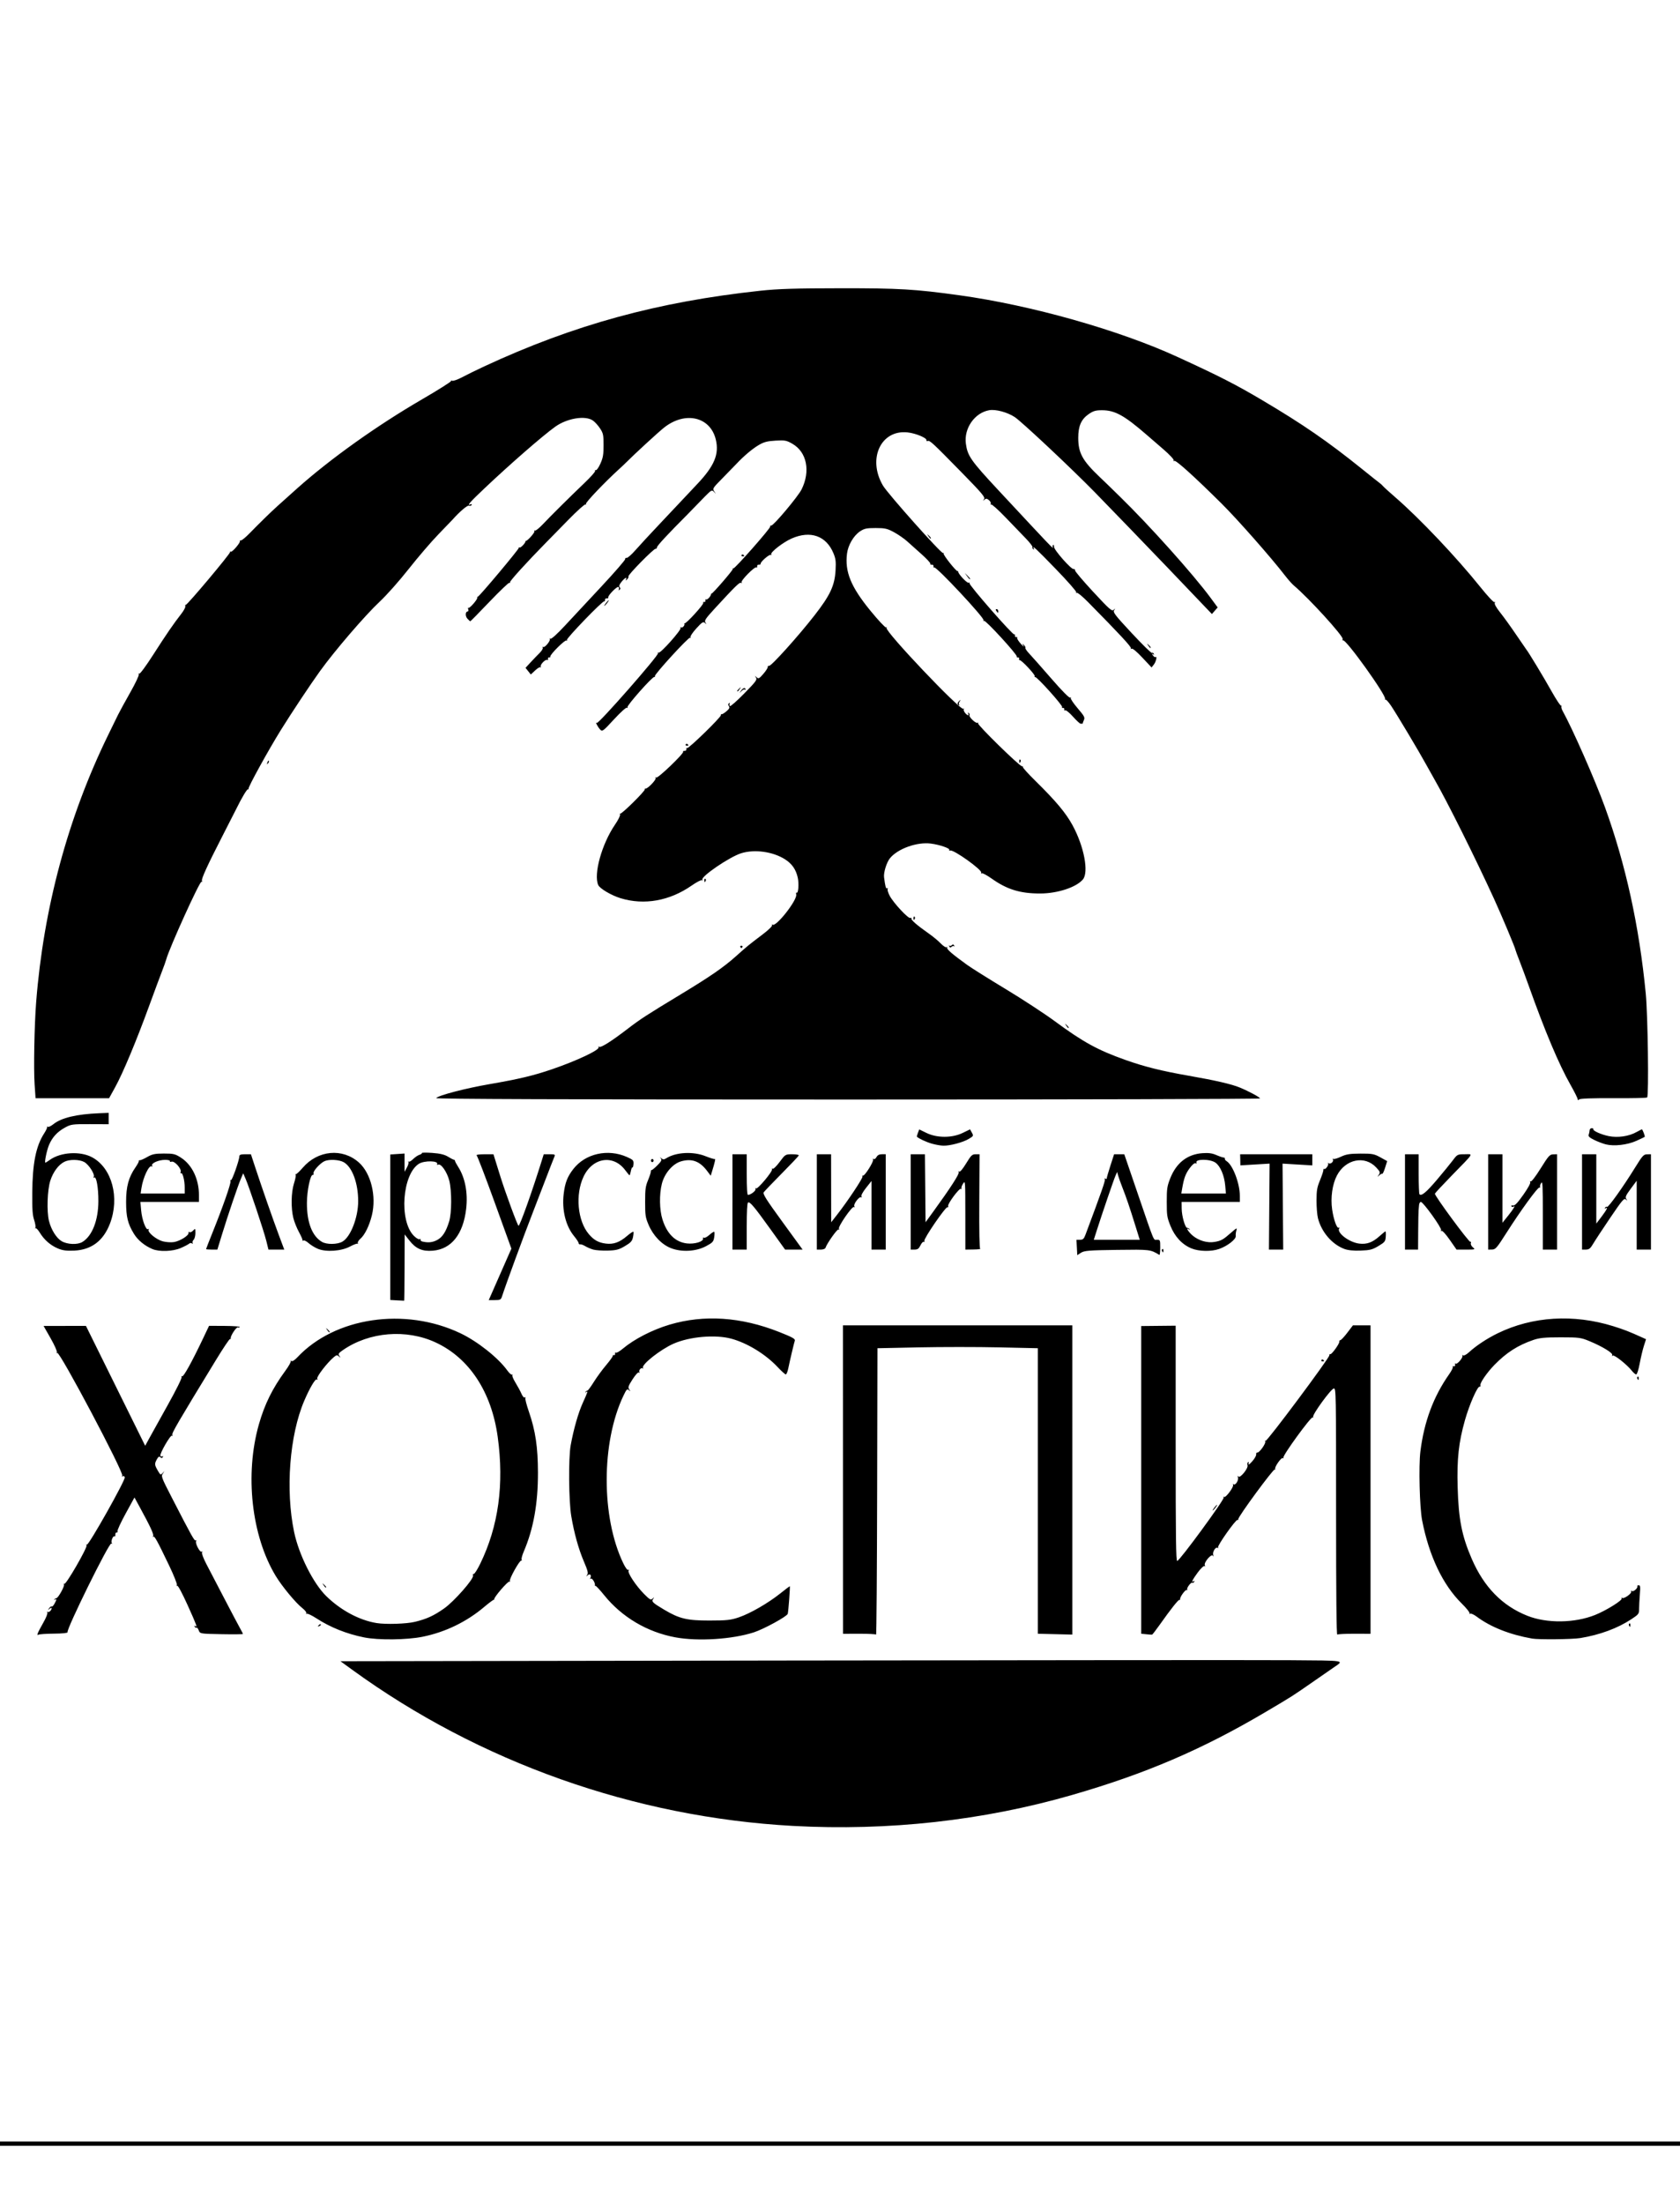 <?xml version="1.0" encoding="UTF-8" standalone="no"?>
<!-- Created with Inkscape (http://www.inkscape.org/) -->

<svg
   xmlns:dc="http://purl.org/dc/elements/1.1/"
   xmlns:cc="http://creativecommons.org/ns#"
   xmlns:rdf="http://www.w3.org/1999/02/22-rdf-syntax-ns#"
   xmlns:svg="http://www.w3.org/2000/svg"
   xmlns="http://www.w3.org/2000/svg"
   xmlns:sodipodi="http://sodipodi.sourceforge.net/DTD/sodipodi-0.dtd"
   xmlns:inkscape="http://www.inkscape.org/namespaces/inkscape"
   id="svg2"
   version="1.1"
   inkscape:version="0.91 r13725"
   width="755.25"
   height="990.25"
   viewBox="0 0 755.25 990.25"
   sodipodi:docname="khospis.svg">
  <defs
     id="defs6" />
  <sodipodi:namedview
     pagecolor="#ffffff"
     bordercolor="#666666"
     borderopacity="1"
     objecttolerance="10"
     gridtolerance="10"
     guidetolerance="10"
     inkscape:pageopacity="0"
     inkscape:pageshadow="2"
     inkscape:window-width="1855"
     inkscape:window-height="1056"
     id="namedview4"
     showgrid="false"
     units="px"
     inkscape:zoom="0.68771029"
     inkscape:cx="483.87411"
     inkscape:cy="576.66908"
     inkscape:window-x="65"
     inkscape:window-y="24"
     inkscape:window-maximized="1"
     inkscape:current-layer="svg2" />
  <path
     style="fill:#000000"
     d="m -36.486,474.978 0.134,-489.147 414.513,0 414.514,0 0.134,489.147 0.134,489.147 -414.781,0 -414.781,0 0.134,-489.147 z m 827.825,-0.158 0,-487.414 -413.178,0 -413.178,0 0,487.414 0,487.414 413.178,0 413.178,0 0,-487.414 z M 356.527,820.408 C 285.237,816.507 215.57,791.832 158.24,750.178 l -5.186,-3.768 201.492,-0.315 c 110.821,-0.173 212.155,-0.238 225.187,-0.145 25.835,0.186 24.616,-0.014 19.836,3.263 -0.732,0.502 -4.577,3.166 -8.543,5.92 -10.284,7.141 -9.867,6.874 -21.996,14.04 -28.645,16.923 -54.012,27.795 -87.168,37.357 -39.83,11.487 -82.555,16.218 -125.335,13.876 z M 163.693,735.709 c -7.87,-1.582 -15.159,-4.493 -21.426,-8.556 -2.092,-1.356 -4.053,-2.284 -4.358,-2.062 -0.305,0.222 -0.402,0.112 -0.214,-0.246 0.187,-0.358 -0.602,-1.387 -1.755,-2.287 -3.004,-2.345 -9.131,-9.74 -12.002,-14.487 -10.889,-18.002 -13.954,-45.599 -7.559,-68.073 2.574,-9.047 6.105,-16.195 11.897,-24.088 1.551,-2.113 2.642,-4.072 2.425,-4.354 -0.217,-0.282 -0.084,-0.302 0.294,-0.045 0.424,0.289 1.456,-0.351 2.692,-1.668 16.892,-18.003 48.316,-22.646 73.24,-10.822 7.744,3.674 17.06,11.06 21.16,16.776 0.815,1.136 1.743,1.97 2.063,1.855 0.32,-0.116 0.407,-0.005 0.193,0.249 -0.214,0.253 0.416,1.765 1.4,3.361 0.984,1.596 2.191,3.833 2.682,4.97 0.523,1.212 1.139,1.889 1.487,1.636 0.33,-0.241 0.446,-0.15 0.26,0.204 -0.184,0.351 0.526,3.125 1.577,6.166 2.97,8.593 4.065,15.938 4.088,27.418 0.028,13.941 -2.013,25.295 -6.377,35.469 -0.712,1.659 -1.147,3.297 -0.968,3.639 0.179,0.342 0.1,0.544 -0.177,0.449 -0.717,-0.247 -5.51,8.344 -5.096,9.133 0.189,0.36 0.109,0.484 -0.178,0.275 -0.591,-0.431 -7.259,7.318 -6.852,7.961 0.145,0.229 0.127,0.302 -0.042,0.161 -0.168,-0.14 -2.151,1.309 -4.407,3.22 -7.965,6.748 -17.556,11.392 -27.79,13.456 -7.092,1.43 -19.876,1.571 -26.256,0.288 z m 22.837,-6.995 c 5.319,-1.296 8.434,-2.723 13.13,-6.015 4.459,-3.126 13.438,-13.327 12.977,-14.744 -0.164,-0.504 -0.019,-0.845 0.323,-0.762 0.341,0.082 1.656,-1.977 2.923,-4.576 8.211,-16.85 10.805,-35.673 7.859,-57.028 -2.783,-20.176 -12.747,-35.348 -27.833,-42.38 -13.22,-6.162 -29.858,-4.81 -41.73,3.393 -2.018,1.395 -2.216,1.72 -1.602,2.645 0.623,0.94 0.6,0.963 -0.217,0.208 -0.782,-0.723 -1.133,-0.661 -2.404,0.424 -3.002,2.564 -7.767,8.788 -7.345,9.594 0.266,0.507 0.197,0.632 -0.193,0.348 -0.649,-0.473 -3.187,3.825 -5.64,9.551 -6.614,15.437 -8.515,40.175 -4.539,59.068 2.144,10.188 8.625,23.067 14.472,28.76 6.54,6.368 14.839,10.799 22.591,12.064 4.13,0.674 13.428,0.378 17.228,-0.548 z m -41.066,-16.488 c -0.664,-0.999 -0.646,-1.022 0.202,-0.238 0.514,0.476 0.935,0.972 0.935,1.103 0,0.519 -0.439,0.185 -1.136,-0.865 z m 158.182,23.46 c -12.674,-2.333 -24.097,-9.091 -32.05,-18.96 -1.91,-2.37 -3.652,-4.245 -3.873,-4.168 -0.22,0.077 -0.35,-0.072 -0.287,-0.332 0.23,-0.959 -1.255,-3.33 -1.825,-2.913 -0.356,0.26 -0.439,0.142 -0.209,-0.297 0.656,-1.252 -0.211,-2.142 -1.198,-1.231 -0.772,0.712 -0.802,0.689 -0.234,-0.172 0.537,-0.813 0.273,-1.883 -1.476,-5.986 -2.43,-5.7 -4.37,-12.673 -5.684,-20.435 -1.141,-6.734 -1.297,-26.161 -0.256,-31.822 1.365,-7.423 3.409,-14.564 5.47,-19.11 2.296,-5.064 2.408,-5.438 1.426,-4.771 -0.388,0.263 -0.481,0.213 -0.223,-0.12 0.245,-0.316 0.641,-0.574 0.88,-0.574 0.239,0 1.525,-1.747 2.857,-3.882 1.332,-2.135 3.821,-5.532 5.53,-7.55 1.709,-2.018 3.048,-3.887 2.974,-4.153 -0.073,-0.266 0.167,-0.413 0.534,-0.326 0.367,0.087 0.602,-0.218 0.521,-0.677 -0.081,-0.459 0.089,-0.663 0.376,-0.453 0.288,0.21 1.676,-0.587 3.085,-1.771 5.122,-4.303 13.277,-8.494 20.99,-10.788 15.512,-4.612 32.126,-3.507 49.298,3.28 5.936,2.346 7.303,3.104 7.042,3.903 -0.402,1.233 -2.213,8.901 -2.949,12.492 -0.302,1.473 -0.803,2.678 -1.113,2.678 -0.31,0 -1.96,-1.489 -3.667,-3.308 -5.417,-5.774 -13.635,-10.803 -20.835,-12.748 -7.147,-1.932 -18.669,-0.942 -25.907,2.225 -5.837,2.554 -14.53,9.404 -13.811,10.883 0.199,0.409 0.164,0.533 -0.076,0.276 -0.598,-0.639 -1.943,0.764 -1.515,1.581 0.194,0.37 0.087,0.469 -0.245,0.227 -0.34,-0.248 -1.529,1.041 -2.818,3.054 -1.966,3.071 -2.143,3.614 -1.497,4.585 0.654,0.984 0.638,1.015 -0.15,0.288 -0.774,-0.713 -1.079,-0.402 -2.472,2.521 -10.011,21.008 -10.026,54.659 -0.032,75.334 0.926,1.915 1.845,3.138 2.176,2.896 0.348,-0.254 0.419,-0.121 0.178,0.337 -0.533,1.018 3.317,6.819 6.966,10.497 2.557,2.577 3.02,2.828 3.829,2.08 0.816,-0.754 0.843,-0.734 0.243,0.172 -0.788,1.191 -0.265,1.699 4.97,4.816 6.788,4.042 10.254,4.874 20.279,4.867 7.849,-0.005 9.653,-0.201 13.304,-1.443 5.11,-1.738 13.116,-6.357 18.637,-10.751 2.237,-1.781 4.149,-3.238 4.249,-3.238 0.226,0 -0.624,11.381 -0.928,12.42 -0.347,1.188 -10.773,6.88 -15.249,8.326 -9.705,3.134 -25.077,4.112 -35.235,2.242 z m 385.134,0.55 c -10.121,-1.793 -18.628,-5.164 -24.992,-9.904 -1.26,-0.938 -2.559,-1.51 -2.887,-1.27 -0.328,0.239 -0.45,0.154 -0.27,-0.188 0.18,-0.343 -1.366,-2.286 -3.434,-4.319 -8.558,-8.41 -14.755,-21.394 -17.884,-37.472 -1.119,-5.753 -1.586,-24.353 -0.775,-30.897 1.655,-13.355 5.867,-24.669 12.919,-34.706 1.122,-1.597 1.866,-3.11 1.653,-3.361 -0.213,-0.251 -0.027,-0.362 0.414,-0.247 0.486,0.127 0.731,-0.162 0.623,-0.735 -0.098,-0.52 0.005,-0.729 0.23,-0.464 0.55,0.649 3.47,-2.711 3.051,-3.511 -0.189,-0.36 -0.062,-0.435 0.296,-0.175 0.351,0.256 1.504,-0.347 2.62,-1.368 3.291,-3.012 8.132,-6.21 12.972,-8.567 15.596,-7.597 34.02,-8.727 51.899,-3.184 4.816,1.493 7.371,2.491 13.334,5.208 l 1.428,0.651 -0.968,3.027 c -0.532,1.665 -1.38,5.225 -1.883,7.91 -0.533,2.847 -1.188,4.884 -1.569,4.884 -0.36,0 -1.237,-0.74 -1.95,-1.644 -2.168,-2.752 -7.901,-7.304 -8.577,-6.812 -0.387,0.282 -0.486,0.186 -0.258,-0.248 0.455,-0.868 -4.408,-3.846 -10.197,-6.245 -3.888,-1.611 -4.745,-1.725 -12.977,-1.727 -7.066,-0.002 -9.502,0.233 -12.286,1.188 -6.941,2.38 -12.032,5.637 -17.434,11.152 -3.343,3.413 -6.678,8.241 -6.362,9.21 0.14,0.43 -0.019,0.715 -0.353,0.632 -0.966,-0.239 -4.624,8.098 -6.571,14.973 -2.846,10.048 -3.662,17.501 -3.303,30.174 0.409,14.451 1.875,21.895 6.343,32.21 5.498,12.693 13.713,21.095 25.009,25.581 8.746,3.473 21.246,3.317 30.46,-0.38 4.969,-1.994 12.352,-6.581 11.92,-7.407 -0.193,-0.368 -0.091,-0.474 0.23,-0.24 0.789,0.575 4.481,-2.076 4.046,-2.905 -0.211,-0.403 -0.092,-0.479 0.302,-0.192 0.689,0.502 2.86,-1.392 2.464,-2.149 -0.127,-0.242 0.15,-0.441 0.616,-0.441 0.721,0 0.797,0.617 0.515,4.148 -0.183,2.282 -0.334,5.198 -0.336,6.481 -0.005,2.211 -0.182,2.45 -3.438,4.598 -6.237,4.115 -14.21,7.061 -23.007,8.501 -3.534,0.579 -18.751,0.74 -21.634,0.229 z M 16.961,733.899 c 0.19,-0.584 1.324,-2.762 2.521,-4.84 1.244,-2.161 2.013,-4.112 1.797,-4.556 -0.208,-0.427 -0.182,-0.567 0.058,-0.31 0.499,0.533 1.871,-0.616 1.871,-1.567 0,-0.347 -0.421,-0.241 -0.935,0.235 -0.846,0.783 -0.866,0.761 -0.207,-0.231 0.401,-0.603 0.915,-0.96 1.143,-0.793 0.228,0.167 0.802,-0.394 1.275,-1.245 1.032,-1.858 1.094,-2.456 0.192,-1.843 -0.388,0.263 -0.481,0.213 -0.223,-0.12 0.245,-0.316 0.648,-0.574 0.896,-0.574 0.791,0 3.785,-5.377 3.402,-6.108 -0.204,-0.39 -0.129,-0.528 0.171,-0.31 0.724,0.528 10.481,-16.375 9.991,-17.31 -0.217,-0.414 -0.148,-0.557 0.16,-0.332 0.742,0.541 17.408,-29.056 17.025,-30.234 -0.165,-0.508 -0.579,-0.719 -0.921,-0.47 -0.388,0.283 -0.476,0.177 -0.236,-0.282 0.763,-1.457 -28.1,-55.931 -29.207,-55.124 -0.319,0.233 -0.398,0.102 -0.184,-0.305 0.205,-0.391 -1.051,-3.208 -2.79,-6.26 l -3.163,-5.548 9.517,-0.02 9.517,-0.02 13.317,26.939 13.317,26.939 1.782,-3.27 c 0.98,-1.799 4.752,-8.587 8.381,-15.084 3.79,-6.785 6.436,-12.124 6.217,-12.543 -0.228,-0.436 -0.149,-0.559 0.197,-0.307 0.598,0.436 4.418,-6.45 9.413,-16.962 l 2.723,-5.731 7.035,0.036 c 3.869,0.02 6.927,0.241 6.795,0.493 -0.132,0.252 -0.533,0.328 -0.89,0.17 -0.661,-0.292 -3.432,3.947 -3.188,4.876 0.073,0.279 -0.075,0.437 -0.331,0.35 -0.255,-0.087 -3.061,4.096 -6.234,9.295 -17.416,28.532 -20.072,33.086 -19.704,33.788 0.229,0.438 0.166,0.584 -0.154,0.351 -0.668,-0.487 -5.661,8.198 -5.209,9.061 0.177,0.338 0.583,0.425 0.902,0.193 0.354,-0.258 0.425,-0.128 0.183,0.335 -0.284,0.543 -0.592,0.567 -1.083,0.086 -0.513,-0.502 -0.906,-0.276 -1.555,0.892 -1.137,2.048 -1.102,2.531 0.37,5.087 1.185,2.057 1.283,2.104 2.252,1.069 0.985,-1.051 0.987,-1.044 0.088,0.239 -0.899,1.283 -0.783,1.597 4.072,11.027 8.936,17.357 10.108,19.452 10.663,19.048 0.317,-0.231 0.384,-0.087 0.159,0.341 -0.51,0.973 1.749,5.257 2.487,4.718 0.344,-0.251 0.415,-0.118 0.178,0.334 -0.225,0.429 0.625,2.699 1.983,5.296 1.307,2.5 4.962,9.508 8.124,15.573 3.162,6.065 6.319,12.035 7.016,13.267 0.697,1.232 1.268,2.366 1.268,2.521 3.6e-4,0.155 -4.336,0.198 -9.637,0.096 -9.615,-0.185 -9.639,-0.189 -10.228,-1.713 -0.325,-0.84 -0.779,-1.39 -1.009,-1.222 -0.231,0.168 -0.593,-0.026 -0.806,-0.432 -0.241,-0.461 -0.155,-0.569 0.23,-0.288 1.086,0.792 0.696,-0.279 -3.457,-9.48 -2.334,-5.171 -4.308,-8.854 -4.623,-8.625 -0.317,0.231 -0.388,0.092 -0.169,-0.326 0.21,-0.402 -1.345,-4.324 -3.474,-8.762 -5.428,-11.314 -6.627,-13.486 -7.144,-12.932 -0.249,0.267 -0.279,0.128 -0.065,-0.309 0.382,-0.783 -1.148,-4.094 -6.006,-12.995 l -2.367,-4.338 -3.934,7.173 c -2.164,3.945 -3.822,7.524 -3.686,7.953 0.136,0.429 -0.045,0.713 -0.401,0.63 -0.357,-0.082 -0.616,0.343 -0.575,0.946 0.04,0.603 -0.128,0.949 -0.374,0.77 -0.627,-0.457 -1.699,2.102 -1.244,2.97 0.224,0.428 0.136,0.541 -0.218,0.282 -0.915,-0.667 -20.298,38.611 -19.657,39.834 0.177,0.339 -2.359,0.598 -6.108,0.625 -3.526,0.026 -6.688,0.248 -7.026,0.495 -0.41,0.299 -0.5,0.096 -0.27,-0.613 z m 376.879,0.551 c -0.191,-0.225 -3.612,-0.4 -7.603,-0.389 l -7.256,0.02 -0.014,-69.294 -0.014,-69.294 51.552,0 51.552,0 0.001,69.473 0.001,69.473 -7.746,-0.19 -7.746,-0.19 0,-64.141 0,-64.141 -17.483,-0.39 c -9.616,-0.214 -25.84,-0.214 -36.054,6e-4 l -18.571,0.39 -0.136,64.541 c -0.075,35.497 -0.292,64.357 -0.483,64.132 z m 121.469,-0.163 -2.27,-0.235 0,-69.122 0,-69.122 7.745,-0.079 7.745,-0.079 0,52.853 c 0,42.847 0.131,52.853 0.692,52.853 1.038,0 21.311,-27.652 20.878,-28.478 -0.213,-0.407 -0.128,-0.528 0.203,-0.286 0.714,0.521 4.491,-4.582 4.035,-5.452 -0.183,-0.35 -0.088,-0.457 0.212,-0.239 0.85,0.62 2.362,-1.745 1.986,-3.105 -0.221,-0.798 -0.171,-0.934 0.15,-0.411 0.675,1.102 4.591,-3.644 4.143,-5.022 -0.177,-0.545 -0.068,-1.175 0.242,-1.402 0.356,-0.26 0.438,0.006 0.223,0.724 -0.213,0.709 0.391,0.32 1.608,-1.036 1.072,-1.194 1.889,-2.612 1.816,-3.151 -0.073,-0.539 0.148,-0.916 0.492,-0.839 0.887,0.2 4.013,-4.171 3.578,-5.002 -0.199,-0.379 -0.121,-0.514 0.173,-0.3 0.606,0.442 28.654,-37.143 28.654,-38.396 0,-0.447 0.18,-0.681 0.4,-0.52 0.518,0.378 4.218,-4.709 4.073,-5.599 -0.06,-0.373 0.159,-0.69 0.489,-0.706 0.33,-0.016 1.734,-1.517 3.121,-3.337 l 2.521,-3.308 3.957,0 3.957,0 0,69.294 0,69.294 -7.206,-0.02 c -3.963,-0.009 -7.449,0.158 -7.745,0.374 -0.362,0.264 -0.54,-17.888 -0.54,-55.096 0,-53.646 -0.033,-55.49 -0.992,-55.49 -1.182,0 -9.817,11.853 -9.323,12.796 0.182,0.347 0.081,0.449 -0.225,0.226 -0.703,-0.512 -13.581,17.185 -13.131,18.044 0.183,0.349 0.076,0.448 -0.237,0.22 -0.692,-0.504 -4,4.247 -3.454,4.96 0.212,0.277 0.133,0.335 -0.176,0.128 -0.606,-0.406 -16.62,21.373 -16.398,22.301 0.073,0.307 -0.108,0.487 -0.404,0.401 -0.774,-0.227 -9.108,11.561 -8.711,12.32 0.183,0.349 0.087,0.456 -0.213,0.237 -0.85,-0.62 -2.362,1.745 -1.986,3.105 0.222,0.801 0.172,0.935 -0.151,0.408 -0.651,-1.062 -4.196,3.163 -3.603,4.294 0.253,0.482 0.19,0.622 -0.162,0.365 -0.315,-0.229 -1.674,1.069 -3.021,2.885 -2.348,3.166 -3.138,4.846 -1.832,3.894 0.385,-0.281 0.472,-0.173 0.23,0.288 -0.213,0.406 -0.575,0.6 -0.806,0.432 -0.612,-0.446 -2.795,2.488 -2.316,3.111 0.223,0.29 0.143,0.351 -0.177,0.136 -0.587,-0.394 -3.249,3.249 -3.015,4.128 0.069,0.26 -0.074,0.402 -0.318,0.315 -0.475,-0.169 -3.824,4.054 -8.87,11.185 -1.717,2.426 -3.268,4.43 -3.447,4.453 -0.179,0.023 -1.348,-0.064 -2.596,-0.194 z m -372.056,-4.022 c 0.362,-0.431 0.793,-0.624 0.958,-0.43 0.164,0.194 -0.132,0.546 -0.659,0.783 -0.761,0.342 -0.823,0.27 -0.299,-0.353 z m 589.084,0.122 c -0.169,-0.323 -0.103,-0.736 0.147,-0.917 0.25,-0.182 0.454,0.082 0.454,0.587 0,1.063 -0.168,1.155 -0.6,0.331 z M 545.889,677.41 c 0.532,-0.693 1.087,-1.26 1.234,-1.26 0.147,0 -0.168,0.567 -0.7,1.26 -0.532,0.693 -1.087,1.26 -1.234,1.26 -0.147,0 0.168,-0.567 0.7,-1.26 z m 190.186,-57.929 c -0.169,-0.323 -0.103,-0.736 0.147,-0.917 0.25,-0.182 0.454,0.082 0.454,0.587 0,1.063 -0.168,1.155 -0.6,0.331 z m -142.051,-8.351 c 0.154,-0.294 0.504,-0.372 0.778,-0.173 0.699,0.51 0.62,0.708 -0.28,0.708 -0.428,0 -0.652,-0.241 -0.497,-0.535 z M 147.066,597.54 c -0.664,-0.999 -0.646,-1.022 0.202,-0.238 0.514,0.476 0.935,0.972 0.935,1.103 0,0.519 -0.439,0.185 -1.136,-0.865 z m 31.45,-13.264 -3.071,-0.189 0,-32.68 0,-32.68 3.206,-0.214 3.206,-0.214 0.002,4.096 0.002,4.096 1.034,-1.851 c 0.569,-1.018 0.889,-2.152 0.712,-2.521 -0.177,-0.368 -0.13,-0.465 0.105,-0.214 0.235,0.25 1.133,-0.246 1.996,-1.103 0.863,-0.857 2.15,-1.73 2.86,-1.94 0.71,-0.21 1.195,-0.565 1.077,-0.787 -0.117,-0.223 1.988,-0.247 4.678,-0.054 3.467,0.249 5.513,0.734 7.027,1.665 1.175,0.723 2.377,1.345 2.671,1.382 0.294,0.037 0.535,0.28 0.536,0.54 10e-4,0.26 0.638,1.465 1.416,2.678 3.134,4.886 4.43,11.709 3.587,18.884 -1.341,11.418 -6.653,18.083 -14.97,18.785 -4.711,0.398 -7.643,-0.873 -10.525,-4.562 l -2.145,-2.745 -0.049,14.873 c -0.027,8.18 -0.102,14.889 -0.167,14.908 -0.065,0.019 -1.501,-0.05 -3.19,-0.154 z m 18.079,-27.162 c 2.335,-1.251 3.927,-3.735 5.331,-8.322 1.17,-3.822 1.203,-13.689 0.061,-18.255 -0.966,-3.863 -3.694,-7.834 -4.98,-7.252 -0.432,0.196 -0.656,0.107 -0.497,-0.196 0.834,-1.593 -5.738,-1.739 -8.198,-0.183 -7.443,4.709 -8.963,25.426 -2.367,32.258 1.054,1.091 2.245,1.814 2.672,1.621 0.424,-0.192 0.634,-0.089 0.468,0.229 -0.167,0.318 0.242,0.701 0.907,0.852 2.596,0.589 4.503,0.371 6.602,-0.754 z m 28.21,15.475 5.088,-11.561 -7.502,-20.727 c -4.126,-11.4 -7.783,-20.939 -8.128,-21.197 -0.344,-0.258 1.217,-0.474 3.47,-0.479 l 4.096,-0.008 0.833,2.678 c 0.458,1.473 1.451,4.663 2.206,7.089 2.341,7.524 7.813,22.37 8.245,22.37 0.628,0 6.068,-15.252 10.395,-29.144 l 0.932,-2.993 2.645,0 c 2.352,0 2.591,0.122 2.151,1.103 -0.272,0.607 -2.178,5.498 -4.236,10.87 -2.058,5.372 -4.515,11.752 -5.461,14.178 -4.098,10.514 -12.19,32.536 -13.834,37.651 -0.507,1.577 -0.801,1.733 -3.273,1.733 l -2.715,0 5.088,-11.561 z m 259.303,-12.084 -0.182,-3.453 1.603,-0.005 c 1.336,-0.004 1.749,-0.398 2.484,-2.362 7.442,-19.896 8.969,-24.278 8.663,-24.862 -0.217,-0.413 -0.114,-0.509 0.256,-0.24 0.339,0.247 0.617,0.174 0.617,-0.164 0,-0.337 0.742,-2.906 1.649,-5.708 l 1.649,-5.095 2.288,0 2.288,0 5.66,16.541 c 8.209,23.993 7.339,21.884 9.035,21.891 1.426,0.005 1.469,0.108 1.469,3.525 0,1.935 -0.18,3.409 -0.401,3.275 -4.036,-2.451 -4.122,-2.461 -19.02,-2.261 -12.528,0.168 -14.728,0.342 -16.186,1.283 l -1.687,1.089 -0.182,-3.453 z m 26.262,-9.91 c -2.569,-8.262 -3.997,-12.46 -5.845,-17.177 -0.816,-2.083 -1.668,-4.474 -1.894,-5.314 l -0.411,-1.528 -0.751,1.69 c -0.783,1.763 -6.059,17.177 -8.398,24.535 l -1.352,4.253 10.33,0 10.33,0 -2.008,-6.459 z m 12.038,11.544 c -0.169,-0.323 -0.103,-0.735 0.147,-0.917 0.25,-0.182 0.454,0.082 0.454,0.587 0,1.063 -0.168,1.155 -0.6,0.331 z M 26.055,560.965 c -3.355,-1.412 -6.16,-3.856 -8.156,-7.106 -0.822,-1.339 -1.686,-2.231 -1.919,-1.983 -0.233,0.248 -0.267,0.127 -0.075,-0.269 0.192,-0.396 -0.06,-1.956 -0.559,-3.466 -0.725,-2.191 -0.894,-4.652 -0.839,-12.197 0.097,-13.265 1.651,-20.998 5.375,-26.746 0.798,-1.232 1.386,-2.474 1.306,-2.76 -0.08,-0.286 0.085,-0.352 0.366,-0.147 0.281,0.205 1.404,-0.343 2.495,-1.216 3.536,-2.831 10.378,-4.467 20.39,-4.877 l 4.407,-0.18 0,2.557 0,2.557 -8.413,-0.032 c -7.981,-0.03 -8.564,0.053 -11.351,1.608 -3.372,1.882 -5.539,4.249 -7.017,7.666 -1.014,2.344 -2.187,8.023 -1.657,8.023 0.148,0 1.018,-0.543 1.934,-1.208 4.881,-3.539 13.72,-4.089 19.091,-1.188 8.92,4.818 12.476,18.126 7.973,29.841 -2.957,7.693 -8.315,11.725 -16.051,12.078 -3.408,0.156 -5.229,-0.082 -7.301,-0.955 z m 10.987,-2.934 c 4.395,-2.681 7.149,-9.698 7.184,-18.306 0.025,-6.112 -0.91,-11.354 -1.897,-10.634 -0.368,0.268 -0.44,0.142 -0.191,-0.333 0.594,-1.134 -2.182,-5.481 -4.234,-6.63 -2.187,-1.224 -6.674,-1.285 -8.972,-0.121 -2.647,1.34 -5.028,4.537 -6.307,8.473 -1.346,4.138 -1.672,13.811 -0.61,18.074 0.995,3.993 3.348,7.751 5.721,9.136 2.563,1.497 7.138,1.665 9.306,0.342 z m 31.485,3.186 c -3.555,-1.498 -6.581,-4.001 -8.35,-6.906 -2.733,-4.49 -3.475,-7.525 -3.487,-14.271 -0.012,-6.876 1.13,-11.097 4.198,-15.514 0.992,-1.429 1.678,-2.748 1.522,-2.931 -0.155,-0.183 0.034,-0.305 0.421,-0.272 0.387,0.034 1.905,-0.631 3.374,-1.478 2.227,-1.283 3.47,-1.539 7.478,-1.542 4.34,-0.003 5.092,0.181 7.726,1.887 4.979,3.225 8.032,9.614 8.032,16.813 l 0,3.036 -13.163,0 -13.163,0 0.336,3.789 c 0.374,4.225 2.186,9.109 3.125,8.424 0.346,-0.252 0.447,-0.151 0.242,0.242 -0.605,1.155 3.422,4.476 6.371,5.254 1.523,0.402 3.82,0.543 5.105,0.314 2.744,-0.49 6.672,-2.985 6.462,-4.104 -0.081,-0.429 0.115,-0.59 0.434,-0.357 0.32,0.233 1.047,-0.073 1.616,-0.681 1.005,-1.073 1.035,-1.041 1.035,1.121 0,1.224 -0.358,2.576 -0.795,3.005 -0.437,0.428 -0.641,1.074 -0.452,1.435 0.204,0.39 0.084,0.467 -0.296,0.189 -0.352,-0.257 -0.93,-0.196 -1.284,0.134 -0.354,0.33 -2.035,1.205 -3.736,1.945 -3.576,1.555 -9.64,1.776 -12.75,0.466 z m 14.506,-27.699 c 0,-3.179 -0.956,-6.867 -1.648,-6.362 -0.262,0.191 -0.335,-0.087 -0.162,-0.617 0.458,-1.407 -2.741,-4.998 -4.083,-4.584 -0.579,0.179 -0.918,0.068 -0.753,-0.247 0.165,-0.314 -0.804,-0.571 -2.153,-0.571 -2.958,0 -6.406,1.536 -5.846,2.605 0.225,0.429 0.159,0.573 -0.157,0.343 -1.179,-0.86 -3.93,4.937 -4.657,9.812 l -0.352,2.363 9.906,0 9.906,0 0,-2.742 z m 59.827,27.575 c -1.322,-0.559 -3.186,-1.711 -4.143,-2.562 -0.957,-0.851 -1.984,-1.368 -2.283,-1.15 -0.299,0.218 -0.49,0.163 -0.424,-0.123 0.066,-0.286 -0.658,-1.937 -1.608,-3.67 -0.95,-1.733 -2.08,-4.549 -2.51,-6.258 -1.13,-4.487 -1.008,-11.617 0.266,-15.573 0.577,-1.79 0.919,-3.502 0.762,-3.803 -0.158,-0.301 -0.089,-0.489 0.153,-0.417 0.242,0.072 1.616,-1.23 3.052,-2.893 6.794,-7.868 17.851,-8.887 25.22,-2.324 5.421,4.828 7.957,15.134 5.838,23.73 -1.149,4.662 -3.172,8.799 -5.144,10.519 -0.83,0.724 -1.359,1.625 -1.177,2.003 0.182,0.378 0.155,0.5 -0.062,0.272 -0.216,-0.229 -1.757,0.323 -3.424,1.227 -3.871,2.098 -10.813,2.586 -14.515,1.022 z m 11.027,-3.179 c 3.705,-2.074 7.134,-10.836 7.134,-18.228 0,-8.047 -2.637,-15.223 -6.41,-17.447 -2.031,-1.197 -6.598,-1.467 -8.72,-0.516 -1.978,0.887 -5.26,4.524 -4.948,5.484 0.151,0.465 0.003,0.777 -0.328,0.695 -1.077,-0.268 -2.617,7.076 -2.637,12.576 -0.033,8.762 2.329,14.889 6.75,17.508 2.116,1.254 6.855,1.216 9.158,-0.073 z m 112.749,3.522 c -1.111,-0.325 -2.727,-1.021 -3.59,-1.547 -0.863,-0.526 -1.866,-0.883 -2.229,-0.793 -0.363,0.09 -0.67,-0.151 -0.684,-0.536 -0.013,-0.385 -0.933,-1.803 -2.044,-3.151 -3.78,-4.589 -5.545,-11.741 -4.68,-18.965 0.603,-5.032 1.672,-7.782 4.367,-11.231 5.413,-6.927 15.507,-9.176 24.076,-5.364 2.785,1.239 3.038,1.51 2.938,3.15 -0.06,0.987 -0.27,1.678 -0.467,1.535 -0.196,-0.143 -0.516,0.594 -0.71,1.637 -0.194,1.043 -0.461,1.896 -0.594,1.896 -0.133,0 -1.013,-1.037 -1.956,-2.304 -5.328,-7.158 -14.669,-5.695 -18.73,2.935 -3.773,8.016 -2.696,19.826 2.353,25.781 2.304,2.717 4.392,3.88 7.693,4.282 3.46,0.421 6.151,-0.552 9.523,-3.442 1.409,-1.208 2.685,-2.052 2.835,-1.875 0.15,0.177 0.072,1.274 -0.172,2.438 -0.37,1.766 -0.974,2.431 -3.636,4.007 -2.711,1.605 -3.877,1.909 -7.732,2.014 -2.497,0.068 -5.45,-0.142 -6.561,-0.467 z m 35.06,-0.603 c -4.201,-1.617 -8.061,-5.631 -10.136,-10.538 -1.401,-3.314 -1.538,-4.227 -1.538,-10.254 0,-5.741 0.173,-7.033 1.307,-9.767 0.719,-1.733 1.288,-3.494 1.265,-3.914 -0.023,-0.42 0.119,-0.703 0.317,-0.63 0.197,0.073 1.365,-0.881 2.595,-2.12 1.818,-1.832 2.114,-2.415 1.581,-3.12 -0.549,-0.728 -0.51,-0.739 0.246,-0.067 0.712,0.633 1.154,0.641 2.112,0.036 4.444,-2.806 12.16,-3.213 17.817,-0.94 2.055,0.826 3.902,1.38 4.105,1.232 0.382,-0.278 -0.046,1.64 -1.197,5.365 l -0.663,2.144 -1.655,-2.188 c -3.292,-4.352 -6.814,-5.643 -11.656,-4.272 -3.766,1.066 -7.471,5.382 -8.655,10.085 -1.212,4.816 -1.091,11.732 0.282,16.06 2.054,6.475 5.786,10.133 10.96,10.741 3.461,0.407 7.518,-0.813 7.267,-2.185 -0.081,-0.44 0.11,-0.613 0.424,-0.385 0.314,0.229 1.417,-0.346 2.452,-1.277 1.035,-0.931 2.015,-1.536 2.178,-1.344 0.163,0.192 0.142,1.319 -0.046,2.504 -0.303,1.907 -0.725,2.359 -3.67,3.929 -4.479,2.388 -10.88,2.757 -15.691,0.905 z m 233.947,0.093 c -4.19,-1.708 -7.498,-5.251 -9.457,-10.128 -1.533,-3.817 -1.663,-4.659 -1.663,-10.758 0,-5.967 0.152,-7.004 1.545,-10.562 2.728,-6.969 7.671,-10.841 14.48,-11.342 2.689,-0.198 4.414,0.025 6.143,0.794 1.322,0.588 2.807,1.103 3.299,1.143 0.493,0.04 0.786,0.281 0.653,0.536 -0.134,0.255 0.236,0.766 0.82,1.135 2.776,1.753 5.911,10.012 5.911,15.575 l 0,2.721 -13.087,0 -13.087,0 0.029,2.993 c 0.033,3.361 1.55,8.664 2.479,8.664 0.334,0 0.808,0.258 1.053,0.574 0.263,0.339 0.143,0.367 -0.292,0.07 -1.697,-1.16 -0.123,1.346 1.848,2.944 2.739,2.22 6.541,3.283 9.725,2.72 2.996,-0.53 3.787,-0.975 7.45,-4.192 2.421,-2.126 2.735,-2.263 2.344,-1.025 -0.248,0.786 -0.383,1.946 -0.299,2.578 0.19,1.439 -3.754,4.502 -7.474,5.806 -3.543,1.242 -9.036,1.133 -12.419,-0.246 z m 15.164,-28.16 c -0.4,-4.576 -2.153,-8.742 -4.352,-10.346 -2.426,-1.769 -9.478,-1.74 -8.548,0.035 0.16,0.306 -0.051,0.402 -0.469,0.212 -0.462,-0.209 -1.526,0.71 -2.706,2.337 -1.827,2.518 -2.504,4.399 -3.325,9.241 l -0.341,2.014 10.024,0 10.024,0 -0.306,-3.494 z m 53.504,28.379 c -5.515,-2.082 -10.209,-7.552 -11.809,-13.759 -0.371,-1.441 -0.666,-5.03 -0.654,-7.976 0.018,-4.599 0.24,-5.89 1.576,-9.137 0.855,-2.079 1.534,-4.132 1.509,-4.562 -0.026,-0.429 0.135,-0.649 0.356,-0.487 0.594,0.433 2.218,-1.896 1.748,-2.507 -0.221,-0.287 -0.091,-0.311 0.289,-0.052 0.847,0.576 2.367,-0.789 1.891,-1.697 -0.189,-0.361 -0.104,-0.481 0.19,-0.267 0.294,0.214 1.833,-0.226 3.421,-0.978 2.333,-1.105 4.015,-1.372 8.763,-1.394 5.292,-0.025 6.181,0.141 8.949,1.671 l 3.073,1.699 -0.936,2.974 c -0.515,1.636 -1.079,2.856 -1.255,2.712 -0.175,-0.144 -0.776,0.163 -1.335,0.683 -0.953,0.886 -0.968,0.871 -0.235,-0.227 0.713,-1.068 0.61,-1.358 -1.159,-3.27 -5.132,-5.548 -13.807,-3.784 -17.674,3.595 -2.066,3.942 -2.916,9.974 -2.15,15.252 0.675,4.65 2.175,8.765 2.981,8.178 0.337,-0.246 0.397,-0.1 0.152,0.367 -1.058,2.019 4.579,6.256 9.046,6.8 3.433,0.418 5.979,-0.515 9.118,-3.341 1.312,-1.181 2.517,-2.147 2.68,-2.147 0.162,0 0.22,1.056 0.129,2.347 -0.153,2.164 -0.409,2.494 -3.289,4.227 -2.684,1.616 -3.812,1.905 -8.012,2.056 -3.23,0.116 -5.728,-0.141 -7.362,-0.758 z m -511.663,0.084 c 0,-0.13 1.299,-3.462 2.886,-7.404 4.678,-11.62 8.378,-22.187 8.084,-23.09 -0.151,-0.463 -0.057,-0.684 0.207,-0.491 0.477,0.348 3.781,-9.032 3.781,-10.736 0,-0.646 0.715,-0.891 2.6,-0.891 l 2.6,0 1.917,5.829 c 2.988,9.086 8.001,23.461 10.659,30.562 l 2.418,6.459 -3.554,-6.5e-4 -3.554,-6.3e-4 -0.973,-3.938 c -1.083,-4.384 -7.685,-24.149 -9.326,-27.923 l -1.053,-2.422 -1.062,2.491 c -1.364,3.202 -5.81,16.319 -8.478,25.015 l -2.077,6.77 -2.537,0.003 c -1.396,0.002 -2.537,-0.103 -2.537,-0.233 z m 236.636,-21.188 0,-21.425 3.205,0 3.205,0 0,9.137 c 0,5.959 0.195,9.137 0.561,9.137 1.21,0 3.732,-1.973 3.38,-2.645 -0.216,-0.412 -0.125,-0.524 0.219,-0.273 0.725,0.529 7.664,-7.775 7.215,-8.634 -0.177,-0.339 -0.063,-0.427 0.254,-0.195 0.319,0.232 1.731,-1.132 3.154,-3.045 2.568,-3.455 2.587,-3.466 5.693,-3.474 1.714,-0.004 3.036,0.234 2.938,0.531 -0.098,0.296 -3.543,3.939 -7.657,8.095 -4.113,4.156 -7.761,7.958 -8.107,8.449 -0.51,0.725 1.075,3.232 8.426,13.329 l 9.054,12.437 -3.936,0 -3.936,0 -6.452,-8.98 c -7.5,-10.438 -9.437,-12.741 -10.231,-12.162 -0.376,0.274 -0.578,4.035 -0.578,10.781 l 0,10.36 -3.205,0 -3.205,0 0,-21.425 z m 37.926,0 0,-21.425 3.205,0 3.205,0 0.024,15.281 0.024,15.281 2.708,-3.466 c 4.777,-6.115 11.673,-16.492 11.358,-17.093 -0.168,-0.32 -0.059,-0.504 0.241,-0.409 0.773,0.245 4.946,-6.427 4.524,-7.233 -0.201,-0.383 -0.095,-0.48 0.251,-0.229 0.33,0.24 0.905,-0.141 1.279,-0.848 0.458,-0.866 1.248,-1.285 2.421,-1.285 l 1.741,0 0,21.425 0,21.425 -3.205,0 -3.205,0 0,-15.411 0,-15.411 -2.452,3.092 c -1.497,1.888 -2.297,3.388 -2.054,3.851 0.231,0.44 0.173,0.595 -0.137,0.369 -0.782,-0.57 -3.573,3.077 -3.078,4.022 0.252,0.481 0.188,0.618 -0.169,0.358 -0.771,-0.562 -7.25,8.818 -6.75,9.773 0.226,0.431 0.149,0.56 -0.187,0.315 -0.507,-0.37 -5.194,6.232 -5.86,8.255 -0.143,0.433 -1.075,0.788 -2.072,0.788 l -1.812,0 0,-21.425 z m 42.199,0 0,-21.425 3.196,0 3.196,0 0.143,15.281 0.143,15.281 3.659,-5.041 c 7.531,-10.375 11.621,-16.712 11.246,-17.427 -0.233,-0.444 -0.146,-0.556 0.222,-0.287 0.364,0.265 1.6,-1.195 3.117,-3.683 2.221,-3.642 2.72,-4.123 4.273,-4.123 l 1.759,0 -0.12,21.11 c -0.077,13.611 0.07,21.204 0.415,21.375 0.294,0.146 -1.088,0.288 -3.071,0.315 l -3.606,0.05 -0.012,-15.596 c -0.012,-15.449 -0.021,-15.581 -1.027,-14.038 -0.558,0.857 -0.876,1.822 -0.707,2.145 0.169,0.323 0.062,0.408 -0.239,0.189 -0.705,-0.514 -6.205,6.918 -5.755,7.777 0.187,0.357 0.05,0.572 -0.306,0.477 -0.875,-0.234 -10.714,14.106 -10.387,15.14 0.142,0.451 0.019,0.646 -0.274,0.432 -0.293,-0.214 -0.951,0.479 -1.463,1.539 -0.737,1.527 -1.29,1.928 -2.666,1.931 l -1.736,0.003 0,-21.425 z m 161.2,2.108 0.149,-19.318 -6.568,0.393 -6.568,0.393 -0.056,-2.5 -0.056,-2.5 16.224,0 16.224,0 0,2.507 0,2.507 -6.692,-0.4 -6.692,-0.4 0.149,19.318 0.149,19.318 -3.205,0 -3.205,0 0.149,-19.318 z m 61.013,-2.108 0,-21.425 3.071,6.1e-4 3.071,6.3e-4 0,8.77 c 0,4.823 0.162,8.961 0.36,9.194 0.845,0.994 3.055,-0.837 7.893,-6.538 2.833,-3.339 6.051,-7.276 7.151,-8.749 1.947,-2.608 2.087,-2.678 5.302,-2.678 3.896,0 4.592,-1.13 -6.016,9.763 -3.966,4.073 -7.29,7.648 -7.386,7.946 -0.264,0.818 15.402,22.062 15.966,21.651 0.269,-0.196 0.355,0.054 0.192,0.556 -0.171,0.525 0.223,1.342 0.926,1.923 1.166,0.963 1.022,1.011 -3.063,1.011 l -4.286,0 -3.083,-4.42 c -1.743,-2.5 -3.334,-4.237 -3.661,-3.999 -0.343,0.25 -0.425,0.128 -0.201,-0.299 0.45,-0.859 -8.039,-12.707 -9.104,-12.707 -0.398,0 -0.764,0.638 -0.814,1.418 -0.05,0.78 -0.145,1.843 -0.21,2.363 -0.065,0.52 -0.144,4.702 -0.176,9.295 l -0.057,8.349 -2.938,0 -2.938,0 0,-21.425 z m 37.392,0 0,-21.425 3.205,0 3.205,0 0,15.401 0,15.401 2.671,-3.331 c 2.445,-3.05 3.412,-4.769 2.174,-3.867 -0.274,0.199 -0.64,0.089 -0.816,-0.245 -0.176,-0.337 0.156,-0.5 0.747,-0.366 0.795,0.181 1.96,-1.024 4.592,-4.747 2.094,-2.961 3.37,-5.29 3.14,-5.728 -0.233,-0.444 -0.157,-0.571 0.19,-0.318 0.335,0.244 2.221,-2.211 4.489,-5.841 3.525,-5.642 4.084,-6.267 5.648,-6.31 l 1.736,-0.048 0,21.425 0,21.425 -3.205,0 -3.205,0 0,-15.559 c 0,-13.55 -0.097,-15.402 -0.754,-14.343 -0.415,0.669 -0.637,1.439 -0.494,1.711 0.143,0.272 0,0.417 -0.315,0.322 -0.732,-0.221 -8.502,10.46 -14.729,20.249 -4.389,6.899 -4.959,7.559 -6.544,7.588 l -1.736,0.031 0,-21.425 z m 42.199,0 0,-21.425 3.205,0 3.205,0 0,15.579 0,15.579 2.38,-3.133 c 2.301,-3.029 3.084,-4.632 1.811,-3.703 -0.385,0.281 -0.472,0.173 -0.23,-0.288 0.213,-0.406 0.601,-0.581 0.863,-0.39 0.551,0.401 7.259,-8.988 12.605,-17.642 3.314,-5.365 3.84,-5.946 5.407,-5.972 l 1.736,-0.028 0,21.425 0,21.425 -3.205,0 -3.205,0 0,-15.475 0,-15.475 -2.669,3.598 c -2.256,3.041 -2.566,3.754 -2.003,4.605 0.58,0.877 0.553,0.903 -0.209,0.201 -0.766,-0.706 -1.631,0.309 -6.977,8.192 -3.356,4.949 -6.808,10.197 -7.672,11.663 -1.295,2.197 -1.875,2.667 -3.306,2.678 l -1.736,0.014 0,-21.425 z M 292.722,521.819 c -0.172,-0.328 -0.085,-0.763 0.193,-0.966 0.278,-0.203 0.647,-0.1 0.819,0.228 0.172,0.328 0.085,0.763 -0.193,0.966 -0.278,0.203 -0.647,0.1 -0.819,-0.228 z m 126.164,-7.97 c -2.486,-0.711 -5.861,-2.279 -6.692,-3.11 -0.084,-0.085 0.118,-0.856 0.449,-1.714 l 0.603,-1.56 3.29,1.597 c 4.704,2.283 11.504,2.277 16.227,-0.015 l 3.322,-1.612 0.822,1.479 c 0.797,1.435 0.756,1.519 -1.376,2.801 -2.59,1.559 -8.41,3.114 -11.432,3.056 -1.175,-0.023 -3.521,-0.437 -5.213,-0.921 z m 303.049,0.339 c -1.301,-0.323 -3.652,-1.216 -5.225,-1.985 -2.171,-1.062 -2.773,-1.634 -2.498,-2.377 0.199,-0.538 0.378,-1.414 0.398,-1.946 0.02,-0.532 0.449,-0.968 0.952,-0.968 0.503,0 0.822,0.176 0.71,0.391 -0.373,0.712 3.389,2.432 6.898,3.153 4.131,0.849 9.186,0.103 12.638,-1.865 1.265,-0.721 2.345,-1.242 2.401,-1.157 0.499,0.749 1.358,3.148 1.196,3.34 -0.113,0.134 -1.833,0.965 -3.821,1.848 -4.059,1.802 -9.966,2.48 -13.648,1.566 z m -12.69,-20.316 c -0.005,-0.428 -1.457,-3.33 -3.225,-6.449 -5.26,-9.276 -11.473,-24.017 -18.856,-44.74 -1.235,-3.466 -3.059,-8.383 -4.054,-10.926 -0.995,-2.544 -1.809,-4.75 -1.809,-4.902 0,-0.689 -6.308,-15.714 -9.732,-23.178 -8.499,-18.53 -20.93,-43.443 -26.601,-53.309 -1.096,-1.906 -2.922,-5.167 -4.059,-7.247 -2.978,-5.447 -12.942,-22.116 -15.517,-25.96 -1.207,-1.801 -2.38,-3.077 -2.608,-2.836 -0.227,0.241 -0.272,0.144 -0.099,-0.216 0.711,-1.48 -17.761,-27.227 -18.925,-26.378 -0.24,0.175 -0.306,-0.083 -0.147,-0.572 0.413,-1.271 -15.193,-18.387 -21.943,-24.066 -0.824,-0.693 -2.59,-2.678 -3.925,-4.411 -6.293,-8.168 -21.453,-25.36 -28.662,-32.504 -12.274,-12.162 -20.511,-19.589 -21.183,-19.098 -0.35,0.255 -0.457,0.16 -0.256,-0.225 0.196,-0.373 -1.82,-2.54 -4.591,-4.937 -2.717,-2.35 -6.142,-5.312 -7.611,-6.583 -10.083,-8.725 -14.217,-10.996 -20.031,-11.005 -2.844,-0.004 -3.931,0.313 -6.01,1.755 -3.341,2.317 -4.675,5.363 -4.668,10.66 0.008,6.784 1.871,10.187 9.602,17.555 1.611,1.536 3.414,3.264 4.006,3.841 0.592,0.577 2.879,2.806 5.083,4.955 13.342,13.009 33.019,34.962 40.822,45.546 l 3.162,4.289 -1.293,1.485 -1.293,1.485 -7.021,-7.349 c -3.861,-4.042 -9.63,-10.08 -12.82,-13.418 -6.625,-6.933 -27.588,-28.634 -32.775,-33.928 -10.75,-10.973 -32.859,-31.719 -36.031,-33.811 -3.291,-2.17 -8.532,-3.579 -11.449,-3.078 -6.536,1.122 -11.443,8.142 -10.509,15.034 0.744,5.488 2.203,7.582 14.44,20.728 11.725,12.596 20.189,21.653 21.352,22.85 0.337,0.347 1.301,1.339 2.143,2.205 0.842,0.866 1.368,1.24 1.169,0.831 -0.199,-0.409 -0.149,-0.899 0.11,-1.088 0.26,-0.189 0.444,0.175 0.409,0.811 -0.075,1.371 7.786,10.277 8.843,10.018 0.39,-0.096 0.657,0.153 0.593,0.553 -0.064,0.4 3.615,4.747 8.175,9.659 7.334,7.9 8.396,8.835 9.197,8.095 0.803,-0.741 0.828,-0.718 0.219,0.2 -0.602,0.909 0.379,2.181 7.907,10.257 4.727,5.071 8.805,9.065 9.063,8.877 0.258,-0.188 0.643,-0.008 0.856,0.396 0.264,0.505 0.149,0.569 -0.364,0.204 -0.637,-0.453 -0.641,-0.374 -0.022,0.526 0.401,0.583 0.901,0.933 1.113,0.779 0.863,-0.629 0.347,1.969 -0.647,3.261 l -1.071,1.392 -4.172,-4.444 c -2.596,-2.765 -4.416,-4.266 -4.818,-3.973 -0.386,0.281 -0.507,0.207 -0.302,-0.186 0.306,-0.584 -5.069,-6.377 -19.334,-20.836 -2.456,-2.489 -4.717,-4.343 -5.024,-4.119 -0.307,0.224 -0.408,0.121 -0.225,-0.229 0.183,-0.35 -3.969,-5.073 -9.228,-10.495 -8.93,-9.207 -10.801,-10.942 -9.852,-9.131 0.238,0.454 0.146,0.556 -0.244,0.272 -0.344,-0.251 -0.506,-0.685 -0.359,-0.964 0.146,-0.28 -1.232,-2.06 -3.063,-3.956 -1.831,-1.896 -5.954,-6.172 -9.162,-9.502 -3.208,-3.33 -6.07,-5.881 -6.359,-5.67 -0.289,0.211 -0.365,0.076 -0.168,-0.301 0.197,-0.376 -0.17,-1.121 -0.816,-1.655 -0.939,-0.776 -1.342,-0.816 -2.012,-0.201 -0.722,0.663 -0.745,0.629 -0.167,-0.244 0.581,-0.879 -0.794,-2.508 -10.376,-12.288 -12.837,-13.102 -14.071,-14.242 -14.979,-13.831 -0.372,0.168 -0.618,0.008 -0.548,-0.352 0.199,-1.032 -4.803,-3.109 -8.454,-3.512 -12.03,-1.325 -18.164,11.864 -11.107,23.879 2.16,3.677 26.359,30.826 27.036,30.332 0.309,-0.226 0.417,-0.131 0.238,0.209 -0.31,0.591 5.799,8.252 6.319,7.925 0.138,-0.087 0.26,0.055 0.272,0.315 0.049,1.046 4.004,5.204 4.666,4.904 0.39,-0.177 0.576,-0.066 0.412,0.246 -0.378,0.721 19.494,23.422 20.109,22.973 0.251,-0.183 0.391,0.042 0.31,0.501 -0.081,0.459 0.172,0.757 0.561,0.661 0.389,-0.095 0.579,0.072 0.421,0.373 -0.157,0.3 0.596,1.512 1.673,2.694 1.077,1.181 1.609,1.581 1.181,0.888 -0.718,-1.163 -0.706,-1.194 0.151,-0.401 0.511,0.472 0.818,1.072 0.681,1.331 -0.136,0.26 0.648,1.411 1.742,2.558 1.094,1.147 5.535,6.165 9.869,11.151 4.773,5.49 8.123,8.887 8.496,8.615 0.342,-0.25 0.472,-0.175 0.292,0.169 -0.178,0.34 1.214,2.416 3.093,4.614 3.025,3.537 3.349,4.146 2.822,5.308 -0.327,0.722 -0.555,1.383 -0.505,1.47 0.05,0.087 -0.03,0.158 -0.177,0.158 -0.147,0 -0.522,0 -0.833,0 -0.311,0 -1.861,-1.444 -3.443,-3.209 -1.582,-1.765 -3.136,-3.02 -3.453,-2.789 -0.318,0.232 -0.511,0.046 -0.43,-0.414 0.081,-0.459 -0.172,-0.757 -0.561,-0.661 -0.389,0.095 -0.569,-0.091 -0.4,-0.414 0.358,-0.683 -11.356,-13.707 -12.097,-13.449 -0.273,0.095 -0.364,-0.08 -0.202,-0.39 0.325,-0.621 -6.07,-7.44 -6.741,-7.187 -0.23,0.087 -0.359,-0.197 -0.285,-0.63 0.073,-0.433 -0.167,-0.717 -0.534,-0.63 -0.367,0.087 -0.608,-0.111 -0.534,-0.439 0.207,-0.925 -14.062,-16.462 -14.695,-16.001 -0.308,0.225 -0.405,0.113 -0.216,-0.249 0.52,-0.993 -21.326,-24.348 -22.188,-23.719 -0.249,0.182 -0.387,-0.045 -0.307,-0.504 0.081,-0.462 -0.268,-0.796 -0.782,-0.748 -0.511,0.048 -0.806,-0.149 -0.655,-0.437 0.151,-0.288 -1.594,-2.185 -3.878,-4.216 -2.284,-2.031 -5.235,-4.67 -6.557,-5.866 -1.323,-1.195 -3.967,-3.024 -5.876,-4.063 -3.042,-1.656 -4.066,-1.889 -8.279,-1.889 -4.129,0 -5.131,0.219 -7.101,1.549 -2.816,1.902 -5.283,6.144 -5.761,9.906 -1.042,8.2 1.737,14.975 10.557,25.739 3.537,4.316 6.681,7.665 6.988,7.441 0.307,-0.224 0.408,-0.121 0.225,0.229 -0.802,1.53 33.141,37.269 34.514,36.34 0.353,-0.239 0.461,-0.199 0.24,0.088 -0.221,0.287 -0.003,1.042 0.483,1.676 0.972,1.267 2.078,1.588 1.47,0.426 -0.238,-0.454 -0.146,-0.556 0.244,-0.272 0.344,0.251 0.501,0.694 0.348,0.985 -0.4,0.763 2.911,3.883 3.593,3.387 0.314,-0.229 0.42,-0.128 0.236,0.224 -0.375,0.715 18.616,19.299 19.721,19.299 0.386,0 0.599,0.195 0.474,0.433 -0.125,0.238 2.47,3.088 5.766,6.332 9.12,8.976 13.525,14.247 16.545,19.796 5.162,9.487 7.365,21.093 4.619,24.332 -2.99,3.527 -11.397,6.283 -19.198,6.294 -8.963,0.013 -14.888,-1.802 -21.735,-6.657 -2.202,-1.561 -4.254,-2.655 -4.56,-2.432 -0.307,0.224 -0.4,0.106 -0.208,-0.261 0.615,-1.175 -12.558,-10.577 -13.942,-9.951 -0.396,0.179 -0.579,0.057 -0.407,-0.273 0.382,-0.729 -4.257,-2.329 -8.271,-2.852 -6.264,-0.815 -14.912,2.286 -18.42,6.605 -1.489,1.833 -2.906,6.412 -2.636,8.517 0.545,4.25 0.858,5.358 1.401,4.961 0.349,-0.254 0.439,-0.142 0.221,0.274 -0.203,0.387 0.216,1.797 0.931,3.133 1.754,3.277 8.362,10.352 9.281,9.936 0.402,-0.182 0.606,-0.092 0.453,0.2 -0.315,0.602 2.603,3.142 7.701,6.703 1.91,1.334 4.383,3.378 5.497,4.542 1.114,1.164 2.293,1.921 2.62,1.683 0.334,-0.244 0.447,-0.151 0.256,0.213 -0.336,0.641 2.305,2.915 8.987,7.739 1.903,1.374 9.652,6.235 17.221,10.801 7.569,4.567 17.561,11.099 22.206,14.517 12.845,9.451 19.301,12.983 31.884,17.442 8.465,3 16.213,4.928 28.311,7.042 12.065,2.109 19.302,3.782 22.969,5.308 4.159,1.731 9.081,4.383 9.081,4.893 0,0.269 -83.458,0.49 -185.463,0.49 -126.578,0 -185.289,-0.205 -184.916,-0.645 1.048,-1.237 13.134,-4.386 24.123,-6.286 13.239,-2.289 19.638,-3.817 28.049,-6.698 11.168,-3.825 21.462,-8.695 20.849,-9.864 -0.197,-0.377 -0.076,-0.455 0.29,-0.188 0.72,0.525 5.538,-2.526 12.89,-8.164 5.668,-4.346 8.41,-6.124 23.77,-15.412 13.316,-8.052 19.311,-12.194 24.893,-17.197 4.844,-4.342 5.748,-5.08 12.091,-9.875 2.445,-1.848 4.248,-3.616 4.057,-3.98 -0.188,-0.359 -0.093,-0.471 0.213,-0.249 1.579,1.151 11.193,-11.097 10.646,-13.563 -0.139,-0.628 -0.062,-1.003 0.173,-0.832 0.78,0.568 1.131,-4.032 0.516,-6.758 -0.832,-3.69 -2.569,-6.192 -5.692,-8.197 -5.425,-3.483 -13.729,-4.635 -19.76,-2.741 -5.223,1.641 -18.174,10.472 -17.432,11.887 0.188,0.359 0.086,0.467 -0.227,0.239 -0.313,-0.228 -2.363,0.836 -4.555,2.365 -9.914,6.914 -21.353,8.956 -31.978,5.708 -4.154,-1.27 -9.322,-4.313 -10.05,-5.918 -2.185,-4.816 1.594,-18.433 7.526,-27.117 1.519,-2.223 2.48,-4.182 2.267,-4.619 -0.203,-0.418 -0.188,-0.567 0.035,-0.331 0.47,0.498 11.317,-10.179 11.118,-10.944 -0.073,-0.282 0.075,-0.441 0.33,-0.355 0.808,0.275 4.917,-3.985 4.539,-4.706 -0.216,-0.413 -0.113,-0.507 0.259,-0.236 0.7,0.511 12.514,-10.808 12.102,-11.594 -0.142,-0.271 0.16,-0.454 0.671,-0.406 0.514,0.048 0.863,-0.287 0.782,-0.748 -0.081,-0.459 0.065,-0.68 0.325,-0.491 0.59,0.43 15.362,-13.943 15.179,-14.77 -0.073,-0.332 0.078,-0.533 0.336,-0.446 0.258,0.087 1.234,-0.502 2.169,-1.307 1.315,-1.133 1.565,-1.655 1.107,-2.307 -0.437,-0.621 -0.424,-0.965 0.05,-1.311 0.393,-0.286 0.503,-0.203 0.284,0.215 -0.197,0.376 -0.13,0.85 0.149,1.054 0.279,0.203 3.179,-2.355 6.444,-5.685 5.216,-5.32 5.853,-6.181 5.244,-7.1 -0.624,-0.941 -0.597,-0.957 0.265,-0.158 0.859,0.796 1.176,0.638 3.044,-1.514 1.147,-1.321 2.038,-2.713 1.979,-3.094 -0.058,-0.38 0.212,-0.613 0.602,-0.518 0.929,0.228 13.128,-13.32 20.429,-22.689 7.065,-9.065 9.083,-13.398 9.459,-20.305 0.213,-3.915 0.065,-5.118 -0.929,-7.541 -3.238,-7.89 -10.369,-10.415 -18.848,-6.672 -3.817,1.685 -9.612,6.181 -9.137,7.089 0.194,0.37 0.104,0.492 -0.2,0.27 -0.599,-0.437 -4.759,3.188 -4.574,3.986 0.062,0.267 -0.299,0.448 -0.801,0.402 -0.503,-0.046 -0.848,0.292 -0.767,0.751 0.081,0.459 -0.078,0.671 -0.352,0.471 -0.711,-0.518 -7.082,5.916 -6.658,6.725 0.201,0.383 0.1,0.488 -0.234,0.244 -0.602,-0.439 -2.482,1.386 -11.467,11.14 -4.487,4.87 -5.117,5.796 -4.54,6.669 0.587,0.887 0.559,0.911 -0.219,0.193 -0.77,-0.711 -1.286,-0.384 -3.862,2.444 -1.635,1.795 -2.82,3.555 -2.634,3.911 0.186,0.356 0.106,0.477 -0.179,0.269 -0.6,-0.438 -16.006,16.368 -15.806,17.243 0.073,0.321 -0.072,0.513 -0.324,0.426 -0.771,-0.266 -12.388,12.833 -12.014,13.547 0.201,0.383 0.098,0.485 -0.241,0.237 -0.334,-0.244 -2.864,2.029 -5.814,5.225 -4.978,5.391 -5.269,5.607 -6.217,4.595 -1.198,-1.279 -2.373,-3.654 -1.49,-3.01 0.759,0.553 27.953,-30.416 27.488,-31.303 -0.199,-0.38 -0.1,-0.487 0.229,-0.247 0.749,0.546 10.373,-10.232 9.915,-11.105 -0.19,-0.363 -0.096,-0.478 0.21,-0.255 0.612,0.446 1.894,-1.022 1.474,-1.687 -0.144,-0.228 -0.108,-0.279 0.081,-0.114 0.528,0.462 8.774,-8.542 8.428,-9.202 -0.168,-0.32 0.014,-0.503 0.403,-0.408 0.389,0.095 0.641,-0.202 0.561,-0.661 -0.081,-0.459 0.067,-0.678 0.329,-0.487 0.47,0.343 2.109,-1.385 2.183,-2.301 0.021,-0.26 0.13,-0.402 0.243,-0.315 0.346,0.266 9.681,-10.523 9.541,-11.027 -0.072,-0.26 0.062,-0.402 0.299,-0.315 0.624,0.229 16.618,-17.904 16.498,-18.704 -0.056,-0.37 0.174,-0.612 0.509,-0.538 0.936,0.207 12.036,-13.001 13.64,-16.229 4.066,-8.185 2.358,-16.753 -4.079,-20.469 -2.705,-1.561 -3.388,-1.69 -7.639,-1.444 -3.742,0.217 -5.252,0.617 -7.607,2.017 -2.883,1.713 -6.65,4.893 -9.939,8.39 -0.913,0.97 -3.735,3.871 -6.272,6.447 -4.496,4.565 -4.589,4.715 -3.7,5.986 0.885,1.264 0.882,1.271 -0.102,0.222 -0.97,-1.035 -1.143,-0.952 -3.977,1.89 -1.63,1.635 -3.343,3.398 -3.808,3.917 -0.465,0.52 -2.26,2.363 -3.99,4.096 -8.968,8.985 -13.887,14.282 -13.909,14.978 -0.013,0.427 -0.284,0.717 -0.601,0.644 -0.785,-0.179 -12.539,11.761 -12.205,12.399 0.146,0.279 -0.138,0.894 -0.632,1.367 -0.618,0.591 -0.773,0.613 -0.497,0.071 0.73,-1.433 -0.506,-0.818 -1.964,0.978 -1.031,1.269 -1.271,1.958 -0.855,2.449 0.417,0.491 0.393,0.82 -0.084,1.167 -0.412,0.301 -0.528,0.225 -0.305,-0.2 0.197,-0.376 0.124,-0.855 -0.163,-1.064 -0.621,-0.453 -4.943,3.993 -4.572,4.701 0.141,0.27 -0.161,0.452 -0.672,0.404 -0.511,-0.048 -0.869,0.268 -0.795,0.701 0.073,0.433 -0.082,0.717 -0.345,0.63 -0.777,-0.256 -17.139,16.68 -16.779,17.367 0.181,0.346 0.086,0.451 -0.211,0.234 -0.62,-0.452 -7.439,6.322 -7.236,7.189 0.073,0.315 -0.167,0.501 -0.534,0.415 -0.367,-0.087 -0.602,0.218 -0.521,0.677 0.081,0.459 -0.071,0.676 -0.338,0.481 -0.729,-0.531 -3.347,2.136 -2.933,2.988 0.197,0.405 0.165,0.532 -0.07,0.281 -0.235,-0.251 -1.32,0.379 -2.412,1.398 l -1.984,1.854 -1.19,-1.495 -1.19,-1.495 2.315,-2.503 c 1.273,-1.377 3.096,-3.273 4.052,-4.215 0.956,-0.941 1.58,-2.013 1.386,-2.382 -0.193,-0.369 -0.11,-0.495 0.184,-0.28 0.693,0.505 3.513,-2.951 2.976,-3.648 -0.224,-0.291 -0.107,-0.325 0.262,-0.075 0.424,0.288 2.876,-1.915 6.677,-5.997 3.304,-3.548 10.747,-11.534 16.539,-17.745 5.793,-6.212 10.48,-11.62 10.416,-12.018 -0.064,-0.399 0.225,-0.638 0.641,-0.532 0.416,0.106 2.219,-1.478 4.006,-3.52 1.787,-2.042 6.853,-7.516 11.257,-12.165 4.404,-4.649 8.611,-9.11 9.348,-9.912 0.737,-0.803 3.933,-4.198 7.101,-7.545 7.744,-8.179 9.949,-13.433 8.391,-19.996 -2.447,-10.311 -13.805,-12.926 -23.313,-5.368 -2.66,2.115 -13.313,11.905 -16.954,15.581 -0.622,0.628 -2.213,2.126 -3.534,3.328 -6.189,5.631 -14.882,14.773 -14.586,15.338 0.181,0.346 0.085,0.451 -0.215,0.233 -0.299,-0.218 -3.762,2.892 -7.694,6.913 -3.932,4.02 -8.579,8.763 -10.326,10.539 -8.328,8.47 -16.04,16.961 -15.907,17.516 0.081,0.339 -0.063,0.463 -0.319,0.276 -0.256,-0.187 -4.249,3.62 -8.873,8.46 -4.624,4.84 -8.517,8.8 -8.651,8.8 -0.134,0 -0.72,-0.524 -1.303,-1.165 -1.05,-1.154 -0.953,-3.246 0.151,-3.246 0.294,0 0.391,-0.44 0.216,-0.978 -0.175,-0.538 -0.119,-0.832 0.125,-0.655 0.495,0.361 4.161,-3.858 3.951,-4.546 -0.073,-0.241 0.047,-0.455 0.267,-0.477 0.651,-0.064 18.501,-21.337 18.38,-21.905 -0.061,-0.286 0.1,-0.365 0.359,-0.177 0.459,0.334 2.907,-2.284 2.633,-2.816 -0.076,-0.148 -0.045,-0.205 0.07,-0.128 0.527,0.356 4.296,-3.795 3.985,-4.389 -0.194,-0.37 -0.108,-0.494 0.19,-0.277 0.298,0.217 1.958,-1.104 3.688,-2.937 3.591,-3.803 11.652,-11.793 18.795,-18.629 2.682,-2.567 4.747,-4.913 4.59,-5.214 -0.158,-0.301 0.005,-0.469 0.363,-0.374 0.357,0.095 1.276,-1.237 2.043,-2.961 1.169,-2.628 1.394,-3.958 1.394,-8.241 0,-4.65 -0.137,-5.319 -1.531,-7.475 -0.842,-1.302 -2.284,-2.91 -3.205,-3.572 -3.38,-2.432 -11.624,-1.101 -16.988,2.743 -5.632,4.036 -20.29,16.799 -31.79,27.68 -6.496,6.147 -8.173,8.051 -6.373,7.236 0.577,-0.261 0.787,-0.168 0.568,0.251 -0.192,0.366 -0.715,0.5 -1.162,0.298 -0.69,-0.312 -4.178,2.654 -7.486,6.366 -0.364,0.408 -3.23,3.389 -6.369,6.624 -3.139,3.235 -9.091,10.175 -13.227,15.423 -4.276,5.425 -9.939,11.803 -13.128,14.784 -6.485,6.062 -20.172,21.98 -26.763,31.127 -4.353,6.041 -12.624,18.483 -17.594,26.466 -5.561,8.933 -14.854,25.802 -14.555,26.421 0.179,0.371 0.124,0.46 -0.121,0.197 -0.393,-0.421 -2.8,3.566 -5.616,9.3 -0.511,1.04 -3.187,6.286 -5.948,11.658 -6.761,13.156 -9.638,19.444 -9.243,20.198 0.181,0.345 0.071,0.55 -0.245,0.455 -0.82,-0.248 -14.462,29.821 -15.809,34.846 -0.225,0.841 -1.077,3.23 -1.893,5.31 -0.816,2.079 -3.45,9.169 -5.855,15.754 -5.709,15.635 -11.741,30.054 -15.187,36.303 l -2.762,5.009 -16.526,0.002 -16.526,0.002 -0.43,-6.165 c -0.488,-6.986 -0.116,-26.668 0.699,-37.042 3.322,-42.278 14.314,-83.044 32.339,-119.935 1.749,-3.581 3.76,-7.692 4.467,-9.137 0.708,-1.445 3.181,-5.967 5.497,-10.05 2.316,-4.083 4.043,-7.742 3.839,-8.132 -0.214,-0.409 -0.132,-0.534 0.195,-0.296 0.321,0.234 3.052,-3.466 6.32,-8.567 5.893,-9.196 9.117,-13.888 12.639,-18.394 1.1,-1.407 1.89,-2.909 1.755,-3.338 -0.134,-0.429 -0.038,-0.713 0.215,-0.63 0.587,0.192 20.063,-22.99 19.898,-23.685 -0.068,-0.286 0.084,-0.368 0.337,-0.184 0.554,0.404 4.53,-4.259 4.082,-4.787 -0.172,-0.203 0.016,-0.327 0.419,-0.275 0.403,0.052 2.162,-1.381 3.908,-3.183 1.747,-1.803 4.979,-5.032 7.182,-7.177 3.59,-3.494 5.574,-5.309 14.38,-13.148 14.936,-13.297 35.749,-28.121 56.059,-39.926 7.377,-4.288 13.243,-7.997 13.035,-8.243 -0.208,-0.245 -0.007,-0.279 0.445,-0.074 0.453,0.205 2.489,-0.515 4.524,-1.599 2.036,-1.084 6.465,-3.256 9.844,-4.826 40.285,-18.72 77.98,-29.045 124.194,-34.019 7.915,-0.852 15.853,-1.097 36.056,-1.114 26.405,-0.022 33.435,0.393 53.417,3.155 32.253,4.458 71.652,15.587 98.02,27.687 18.988,8.713 26.16,12.375 38.193,19.499 18.29,10.829 29.499,18.555 44.777,30.862 3.915,3.154 7.515,6.018 8,6.364 0.485,0.347 1.128,0.943 1.429,1.326 0.301,0.383 2.83,2.676 5.621,5.097 10.923,9.474 27.478,26.94 38.116,40.212 3.189,3.979 6.051,7.051 6.359,6.826 0.337,-0.246 0.401,-0.104 0.16,0.356 -0.249,0.475 0.684,2.124 2.461,4.351 1.574,1.972 4.782,6.422 7.129,9.887 2.347,3.466 4.392,6.443 4.545,6.616 0.884,1.001 7.977,12.729 11.349,18.765 2.173,3.89 4.172,6.859 4.441,6.599 0.27,-0.26 0.309,-0.213 0.088,0.106 -0.221,0.319 -0.041,1.231 0.401,2.027 4.524,8.145 14.72,31.303 19.106,43.394 9.346,25.765 15.435,53.557 18.362,83.809 0.932,9.635 1.417,45.71 0.626,46.643 -0.202,0.239 -7.014,0.391 -15.139,0.338 -9.483,-0.061 -15.009,0.137 -15.435,0.554 -0.468,0.458 -0.667,0.42 -0.673,-0.128 z M 479.317,460.799 c -0.664,-0.999 -0.646,-1.022 0.202,-0.238 0.89,0.823 1.173,1.341 0.733,1.341 -0.111,0 -0.532,-0.496 -0.935,-1.103 z M 332.812,425.459 c -0.151,-0.289 0.064,-0.525 0.479,-0.525 0.415,0 0.63,0.236 0.479,0.525 -0.151,0.289 -0.367,0.525 -0.479,0.525 -0.112,0 -0.328,-0.236 -0.479,-0.525 z m 93.92,-0.232 c -0.22,-0.45 -0.204,-0.608 0.037,-0.351 0.24,0.257 0.738,0.172 1.106,-0.188 0.473,-0.463 0.787,-0.415 1.07,0.163 0.22,0.45 0.204,0.608 -0.037,0.351 -0.24,-0.257 -0.738,-0.172 -1.106,0.188 -0.473,0.463 -0.787,0.415 -1.07,-0.163 z m -16.076,-12.763 c 0,-0.505 0.204,-0.769 0.454,-0.587 0.25,0.182 0.316,0.595 0.147,0.917 -0.432,0.824 -0.6,0.732 -0.6,-0.331 z M 316.643,395.45 c 0,-0.505 0.204,-0.769 0.454,-0.587 0.25,0.182 0.316,0.595 0.147,0.917 -0.432,0.824 -0.6,0.732 -0.6,-0.331 z M 120.193,342.621 c 0.201,-0.621 0.499,-0.971 0.664,-0.777 0.164,0.194 3.3e-4,0.702 -0.365,1.13 -0.528,0.618 -0.589,0.545 -0.299,-0.353 z m 338.004,-0.733 c 0,-0.505 0.204,-0.769 0.454,-0.587 0.25,0.182 0.316,0.595 0.147,0.918 -0.432,0.824 -0.6,0.732 -0.6,-0.331 z m -149.951,-7.39 c 0.154,-0.294 0.504,-0.372 0.778,-0.173 0.699,0.51 0.62,0.708 -0.281,0.708 -0.428,0 -0.652,-0.241 -0.497,-0.535 z M 430.547,316.411 c -0.161,-0.307 0.125,-0.945 0.636,-1.418 0.821,-0.759 0.852,-0.742 0.266,0.144 -0.365,0.552 -0.505,1.19 -0.312,1.418 0.193,0.228 0.205,0.415 0.027,0.415 -0.178,0 -0.456,-0.251 -0.617,-0.559 z m -97.318,-6.2 c 0.888,-1.238 1.932,-1.425 1.932,-0.345 0,0.211 -0.161,0.193 -0.357,-0.038 -0.197,-0.232 -0.858,0.075 -1.469,0.683 -1.109,1.101 -1.109,1.1 -0.106,-0.299 z m -1.807,0.22 c 0,-0.131 0.421,-0.627 0.935,-1.103 0.847,-0.784 0.866,-0.762 0.202,0.238 -0.698,1.05 -1.136,1.383 -1.136,0.865 z m 184.754,-20.399 c -0.664,-0.999 -0.646,-1.022 0.202,-0.238 0.89,0.823 1.173,1.341 0.733,1.341 -0.111,0 -0.532,-0.496 -0.935,-1.103 z M 447.944,274.54 c -0.442,-0.628 -0.413,-0.84 0.113,-0.84 0.387,0 0.704,0.378 0.704,0.84 0,0.462 -0.051,0.84 -0.113,0.84 -0.062,0 -0.379,-0.378 -0.704,-0.84 z m -175.548,-3.571 c 0.532,-0.693 1.087,-1.26 1.234,-1.26 0.147,0 -0.168,0.567 -0.7,1.26 -0.532,0.693 -1.087,1.26 -1.234,1.26 -0.147,0 0.168,-0.567 0.7,-1.26 z m 162.336,-12.13 -1.018,-1.418 1.202,1.2 c 0.661,0.66 1.202,1.298 1.202,1.418 0,0.504 -0.43,0.132 -1.386,-1.2 z m -101.381,-9.41 c 0.154,-0.294 0.504,-0.372 0.778,-0.173 0.699,0.51 0.62,0.708 -0.28,0.708 -0.428,0 -0.652,-0.241 -0.497,-0.535 z m 84.003,-8.549 c -0.664,-0.999 -0.646,-1.022 0.202,-0.238 0.89,0.823 1.173,1.341 0.733,1.341 -0.111,0 -0.532,-0.496 -0.935,-1.103 z"
     id="path3378"
     inkscape:connector-curvature="0" />
</svg>
